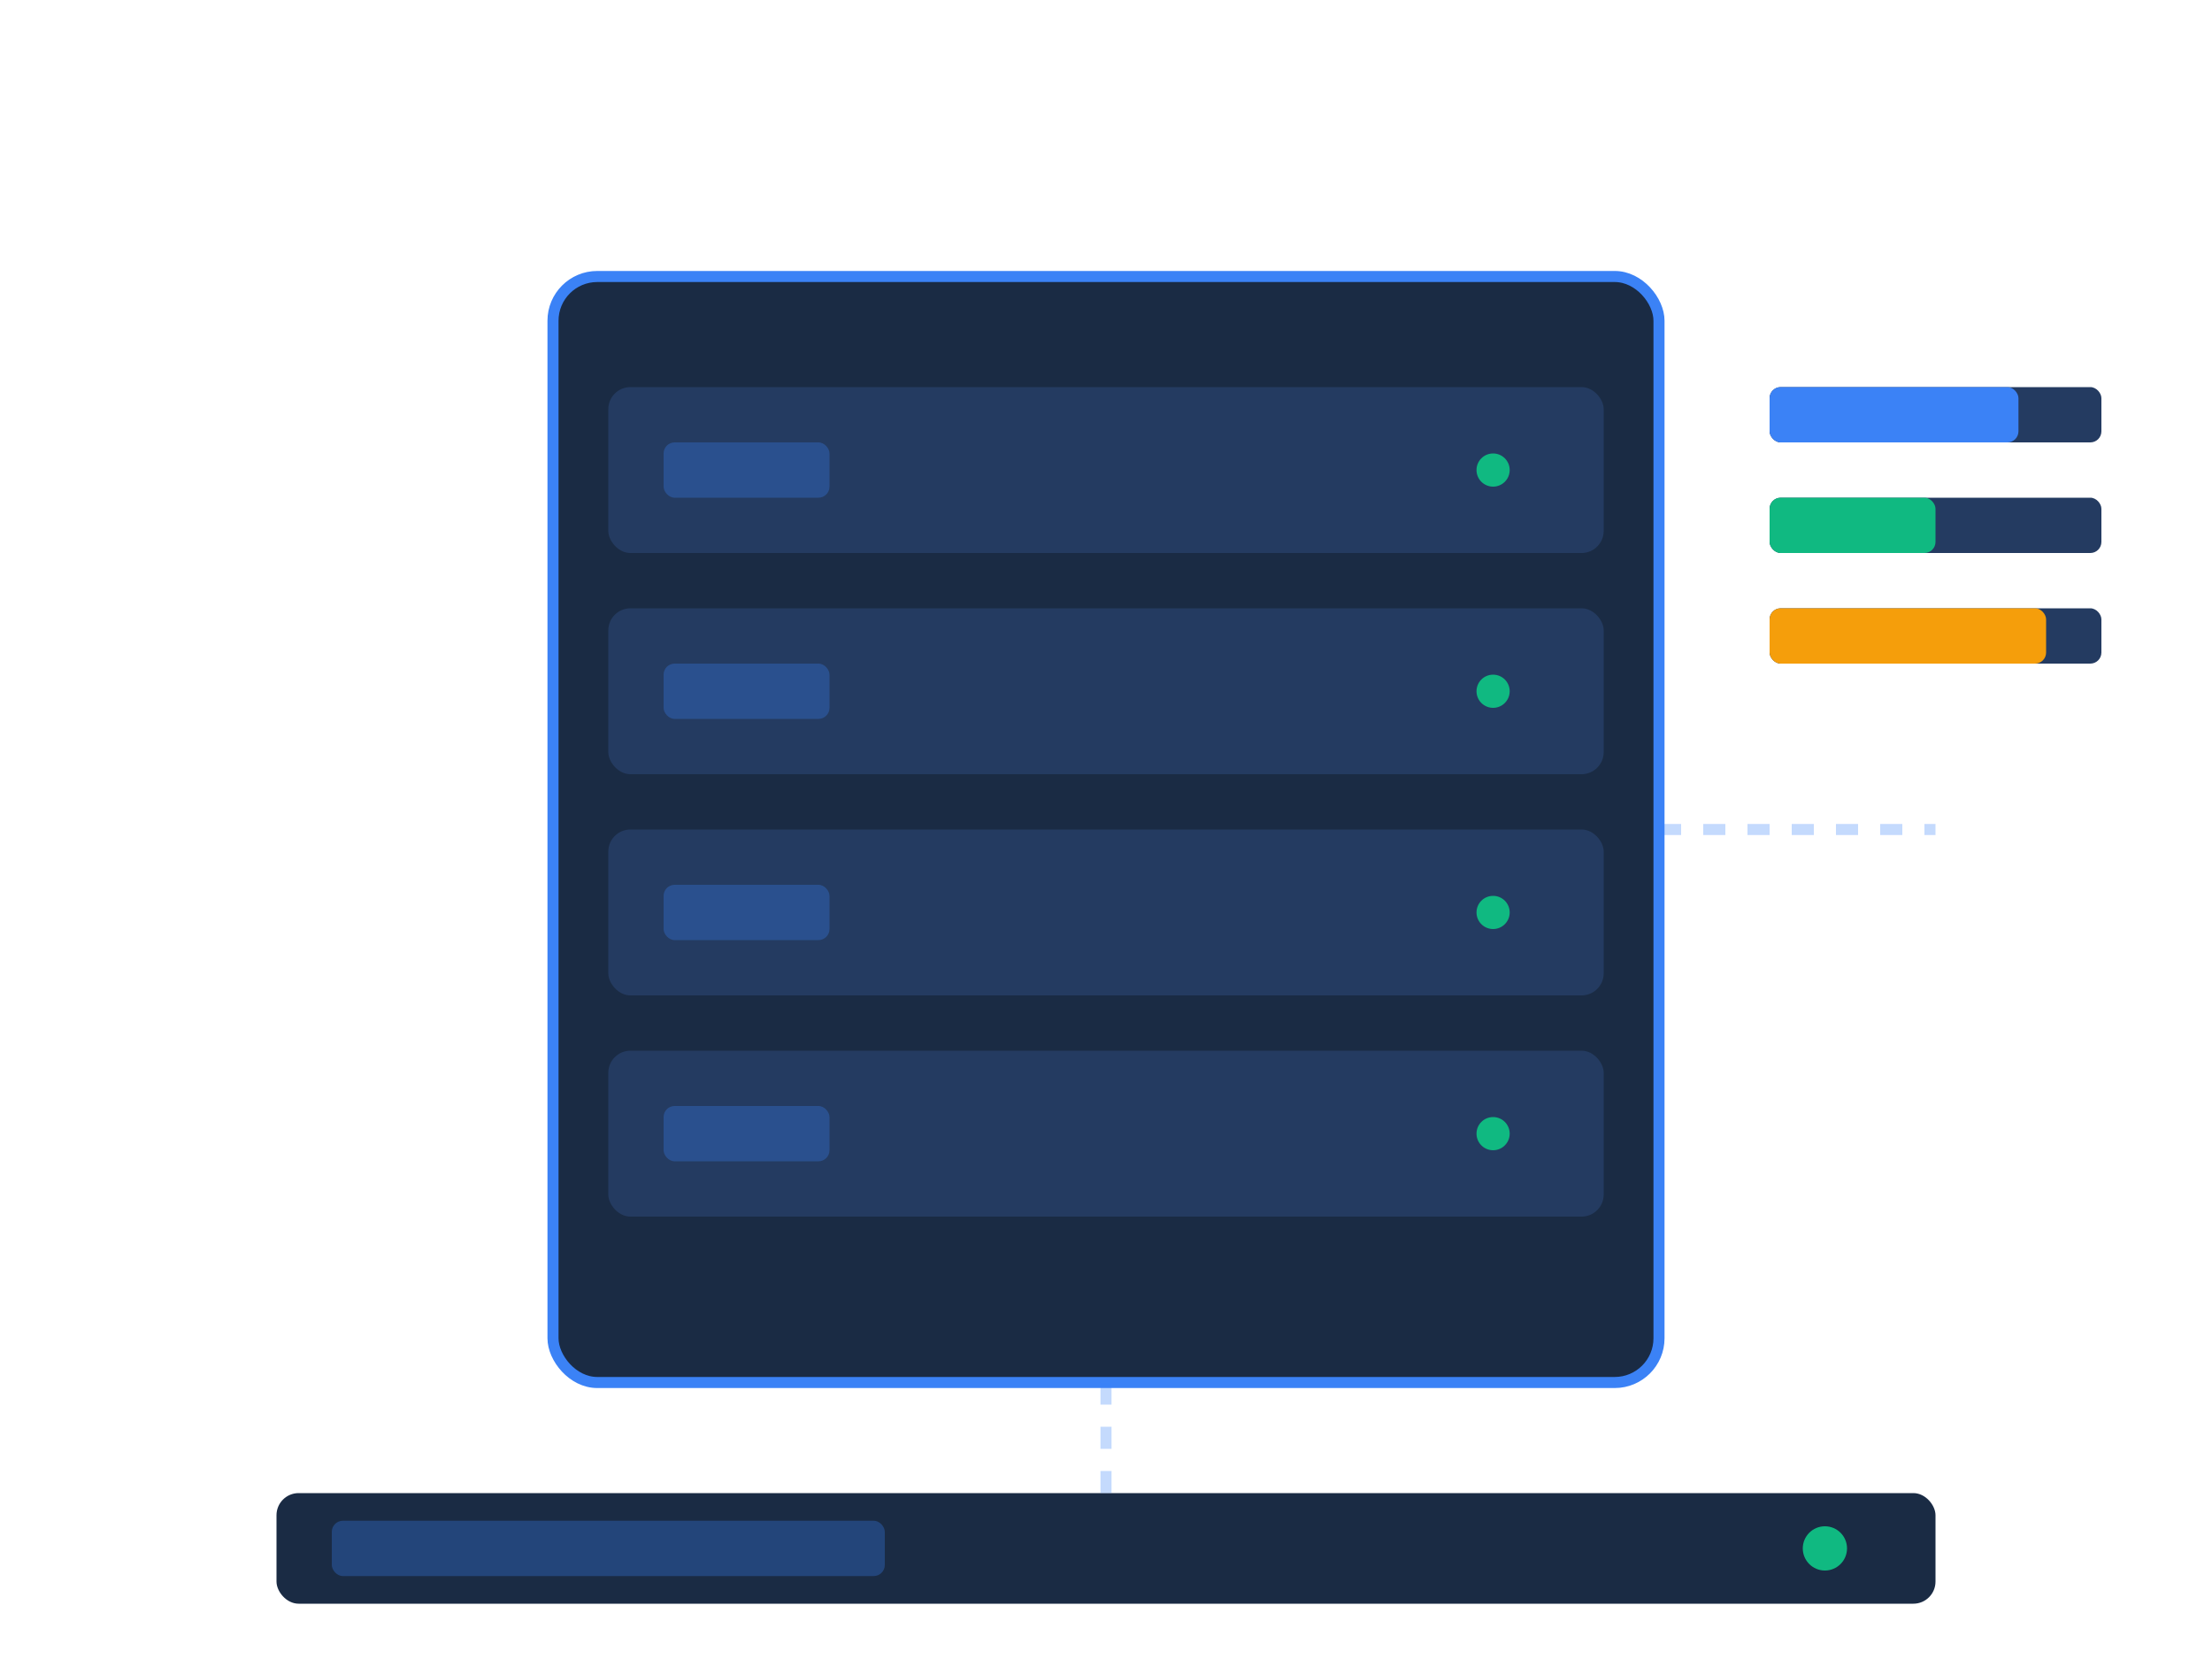<?xml version="1.0" encoding="UTF-8"?>
<svg width="400" height="300" viewBox="0 0 400 300" fill="none" xmlns="http://www.w3.org/2000/svg">
  <!-- Server Rack -->
  <g transform="translate(100,50)">
    <!-- Rack Frame -->
    <rect x="0" y="0" width="200" height="200" rx="8" fill="#1A2B44" stroke="#3B82F6" stroke-width="2"/>
    
    <!-- Server Units -->
    <g>
      <!-- Unit 1 -->
      <rect x="10" y="20" width="180" height="30" rx="4" fill="#243B61"/>
      <circle cx="170" cy="35" r="3" fill="#10B981"/>
      <rect x="20" y="30" width="30" height="10" rx="2" fill="#3B82F6" fill-opacity="0.3"/>
      
      <!-- Unit 2 -->
      <rect x="10" y="60" width="180" height="30" rx="4" fill="#243B61"/>
      <circle cx="170" cy="75" r="3" fill="#10B981"/>
      <rect x="20" y="70" width="30" height="10" rx="2" fill="#3B82F6" fill-opacity="0.3"/>
      
      <!-- Unit 3 -->
      <rect x="10" y="100" width="180" height="30" rx="4" fill="#243B61"/>
      <circle cx="170" cy="115" r="3" fill="#10B981"/>
      <rect x="20" y="110" width="30" height="10" rx="2" fill="#3B82F6" fill-opacity="0.3"/>
      
      <!-- Unit 4 -->
      <rect x="10" y="140" width="180" height="30" rx="4" fill="#243B61"/>
      <circle cx="170" cy="155" r="3" fill="#10B981"/>
      <rect x="20" y="150" width="30" height="10" rx="2" fill="#3B82F6" fill-opacity="0.3"/>
    </g>
    
    <!-- Status Indicators -->
    <g transform="translate(220,20)">
      <!-- CPU Load -->
      <rect x="0" y="0" width="60" height="10" rx="2" fill="#243B61"/>
      <rect x="0" y="0" width="45" height="10" rx="2" fill="#3B82F6">
        <animate attributeName="width" values="0;45;0" dur="3s" repeatCount="indefinite"/>
      </rect>
      
      <!-- Memory Usage -->
      <rect x="0" y="20" width="60" height="10" rx="2" fill="#243B61"/>
      <rect x="0" y="20" width="30" height="10" rx="2" fill="#10B981">
        <animate attributeName="width" values="0;30;0" dur="4s" repeatCount="indefinite"/>
      </rect>
      
      <!-- Network Traffic -->
      <rect x="0" y="40" width="60" height="10" rx="2" fill="#243B61"/>
      <rect x="0" y="40" width="50" height="10" rx="2" fill="#F59E0B">
        <animate attributeName="width" values="0;50;0" dur="2s" repeatCount="indefinite"/>
      </rect>
    </g>
  </g>
  
  <!-- Management Console -->
  <g transform="translate(50,270)">
    <rect x="0" y="0" width="300" height="20" rx="4" fill="#1A2B44"/>
    <rect x="10" y="5" width="100" height="10" rx="2" fill="#3B82F6" fill-opacity="0.3"/>
    <circle cx="280" cy="10" r="4" fill="#10B981">
      <animate attributeName="opacity" values="1;0;1" dur="1s" repeatCount="indefinite"/>
    </circle>
  </g>
  
  <!-- Connection Lines -->
  <g stroke="#3B82F6" stroke-opacity="0.3" stroke-width="2">
    <path d="M200 250L200 270" stroke-dasharray="4 4"/>
    <path d="M300 150L350 150" stroke-dasharray="4 4"/>
  </g>
</svg> 